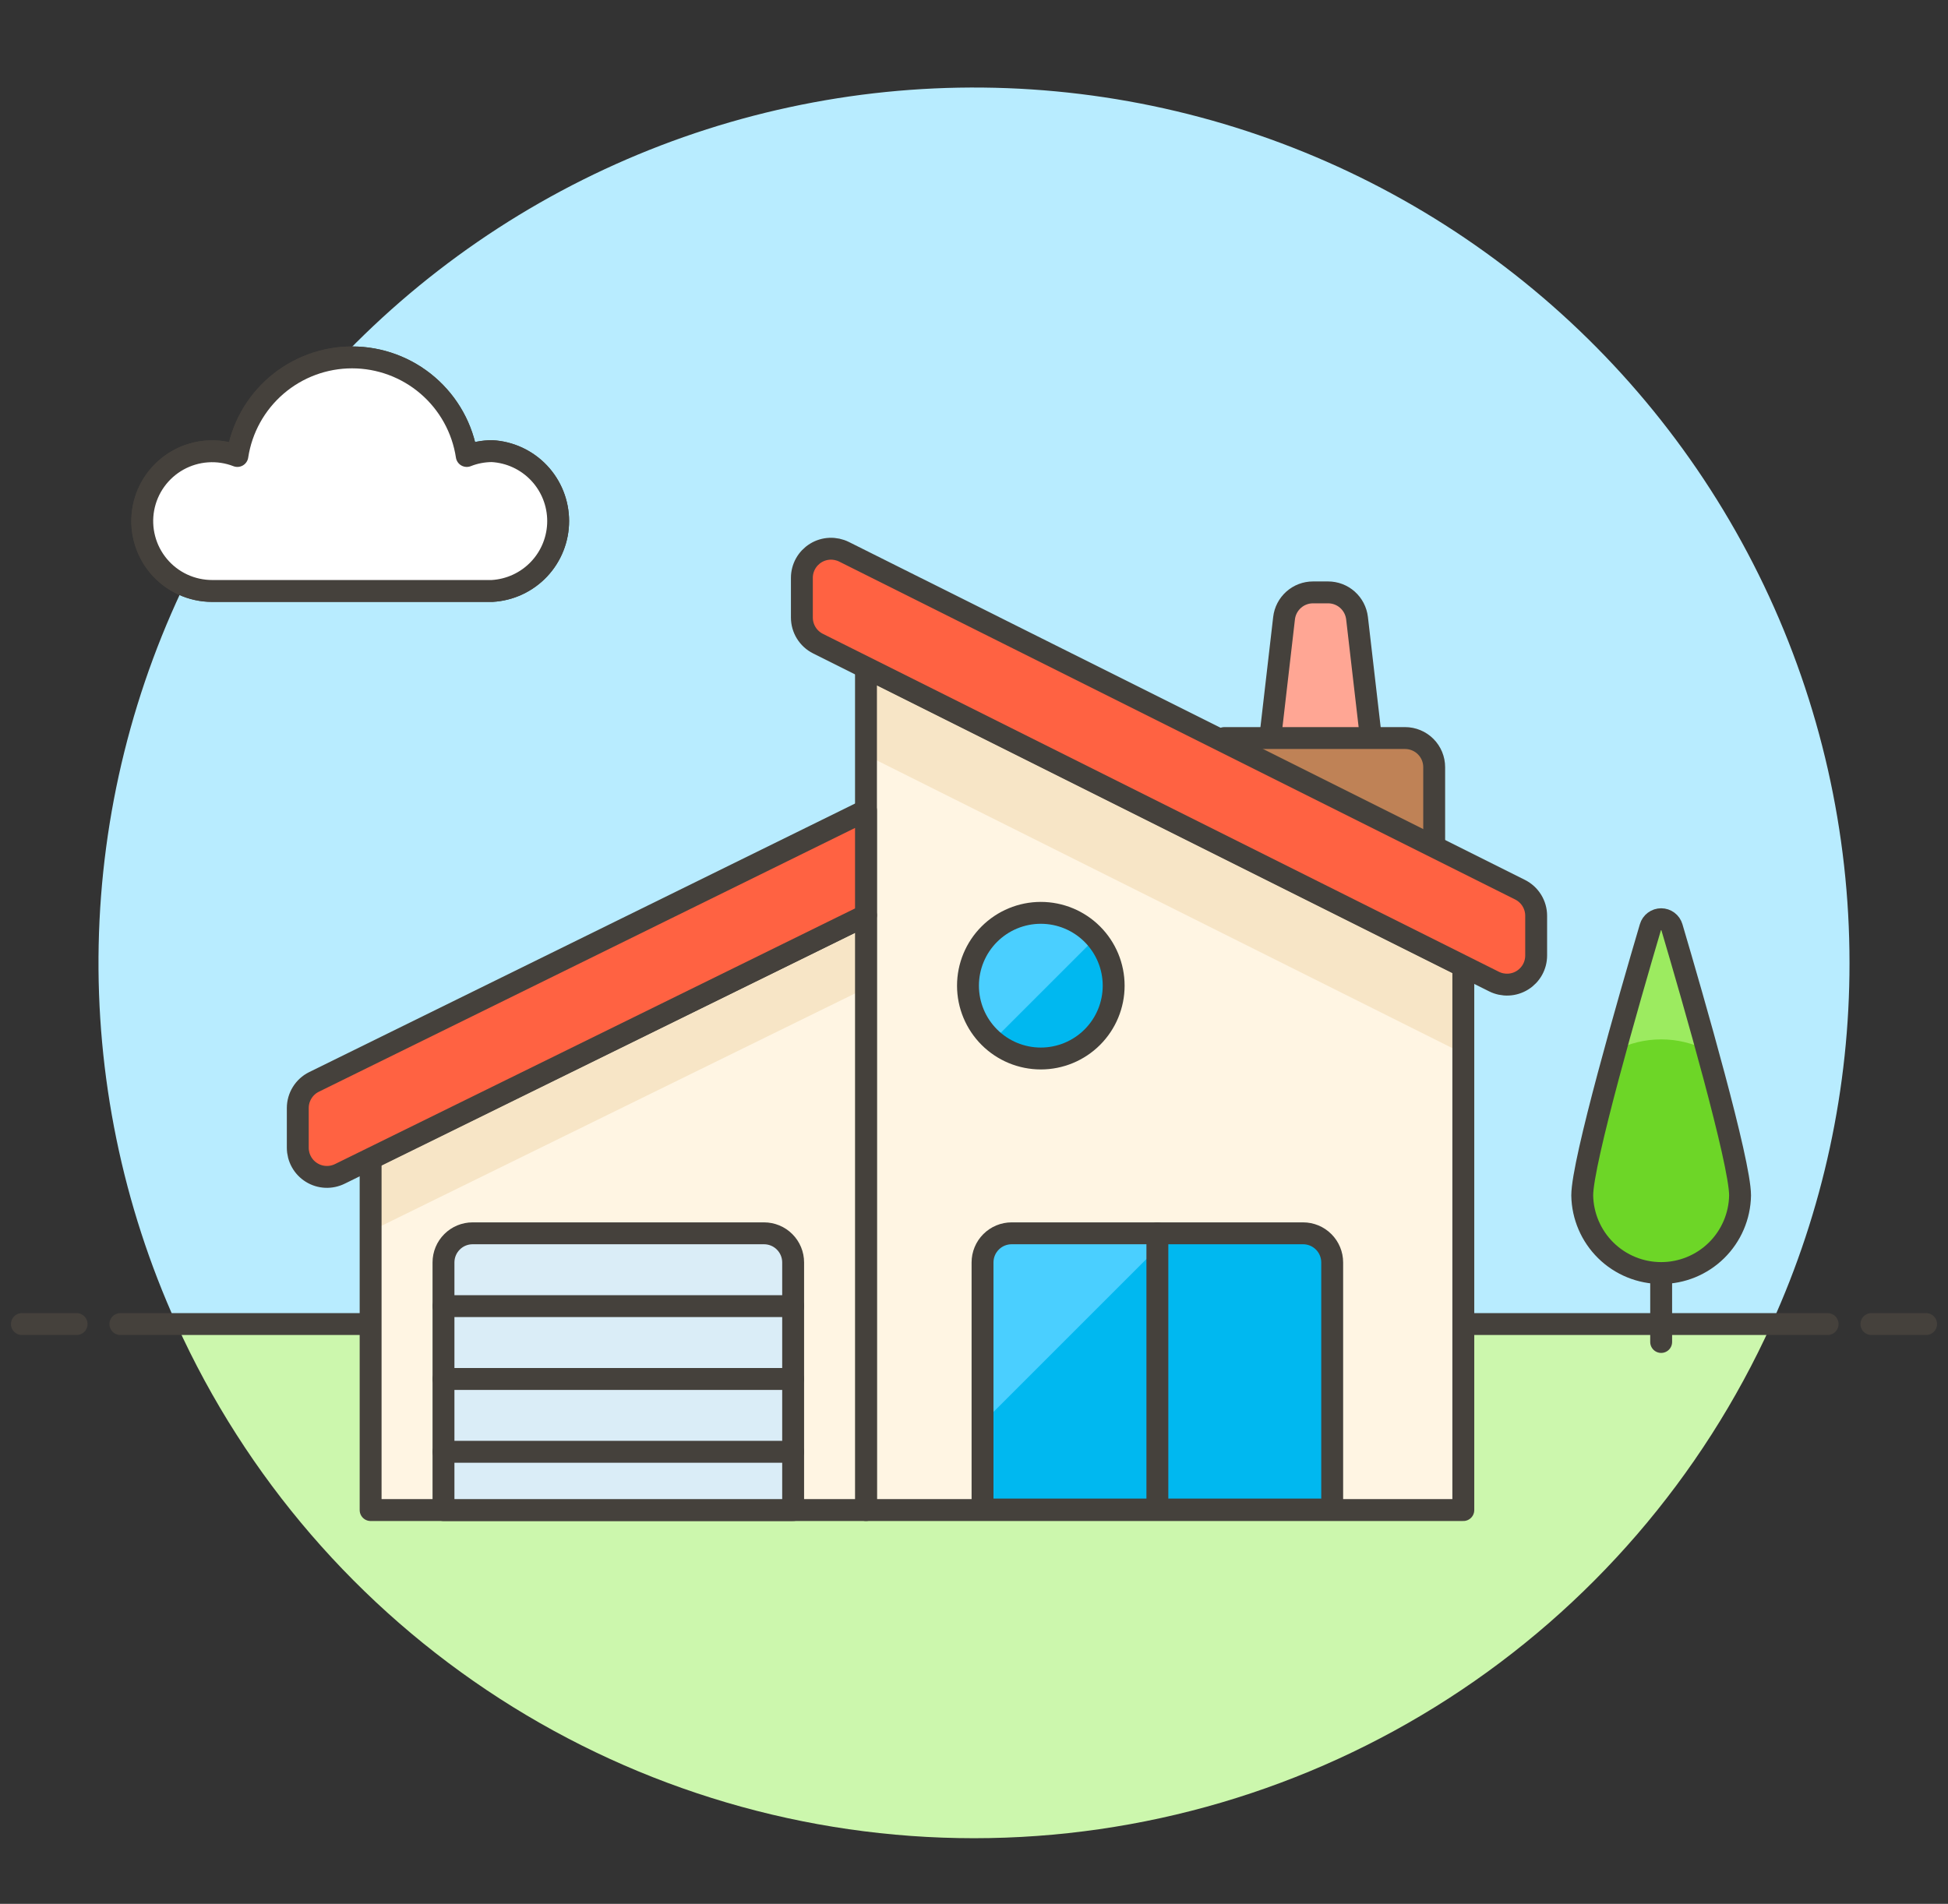 <svg width="89" height="87" viewBox="0 0 89 87" fill="none" xmlns="http://www.w3.org/2000/svg">
<rect x="0" y="0" width="89" height="87" fill="#333333" stroke="none"/>
<path d="M84.5 44.005C84.501 38.035 83.165 32.141 80.591 26.754C78.018 21.368 74.271 16.626 69.626 12.876C64.98 9.126 59.555 6.463 53.747 5.083C47.939 3.703 41.895 3.641 36.06 4.901C30.224 6.16 24.745 8.71 20.023 12.363C15.302 16.016 11.457 20.68 8.773 26.012C6.088 31.344 4.631 37.21 4.508 43.178C4.386 49.147 5.601 55.067 8.064 60.505H80.936C83.289 55.323 84.504 49.697 84.5 44.005Z" fill="#B8ECFF"/>
<path d="M8.064 60.505C11.237 67.509 16.361 73.45 22.823 77.617C29.285 81.784 36.811 84 44.5 84C52.189 84 59.715 81.784 66.177 77.617C72.639 73.45 77.763 67.509 80.936 60.505H8.064Z" fill="#CCF7AD"/>
<path d="M5.5 60.505H83.5" stroke="#45413C" stroke-linecap="round" stroke-linejoin="round"/>
<path d="M1 60.505H3.5" stroke="#45413C" stroke-linecap="round" stroke-linejoin="round"/>
<path d="M85.5 60.505H88" stroke="#45413C" stroke-linecap="round" stroke-linejoin="round"/>
<path d="M63.528 41.448H57.138L58.666 28.248C58.703 27.924 58.859 27.625 59.103 27.407C59.346 27.19 59.661 27.07 59.988 27.07H60.678C61.005 27.07 61.32 27.19 61.563 27.407C61.807 27.625 61.962 27.924 62 28.248L63.528 41.448Z" fill="#FFA694" stroke="#45413C" stroke-linecap="round" stroke-linejoin="round"/>
<path d="M65.525 35.058C65.525 34.883 65.491 34.71 65.424 34.548C65.357 34.387 65.259 34.24 65.135 34.116C65.012 33.993 64.865 33.894 64.704 33.828C64.542 33.761 64.369 33.726 64.194 33.726H55.94V41.581H65.525V35.058Z" fill="#BF8256" stroke="#45413C" stroke-linecap="round" stroke-linejoin="round"/>
<path d="M39.565 30.507V69.005H66.856V44.153L39.565 30.507Z" fill="#FFF5E3"/>
<path d="M39.565 30.507V34.501L66.856 48.147V44.153L39.565 30.507Z" fill="#F7E5C6"/>
<path d="M39.565 30.507V69.005H66.856V44.153L39.565 30.507Z" stroke="#45413C" stroke-linecap="round" stroke-linejoin="round"/>
<path d="M60.865 57.689C60.865 57.336 60.725 56.998 60.475 56.748C60.226 56.498 59.887 56.358 59.534 56.358H46.221C45.868 56.358 45.529 56.498 45.28 56.748C45.03 56.998 44.89 57.336 44.89 57.689V68.981H60.865V57.689Z" fill="#00B8F0"/>
<path d="M53.553 56.358H46.221C45.868 56.358 45.529 56.498 45.28 56.748C45.03 56.998 44.89 57.336 44.89 57.689V65.021L53.553 56.358Z" fill="#4ACFFF"/>
<path d="M60.865 57.689C60.865 57.336 60.725 56.998 60.475 56.748C60.226 56.498 59.887 56.358 59.534 56.358H46.221C45.868 56.358 45.529 56.498 45.28 56.748C45.03 56.998 44.89 57.336 44.89 57.689V68.981H60.865V57.689Z" stroke="#45413C" stroke-linecap="round" stroke-linejoin="round"/>
<path d="M70.184 43.663C70.184 43.89 70.126 44.113 70.016 44.311C69.905 44.51 69.746 44.676 69.553 44.795C69.36 44.915 69.14 44.983 68.913 44.993C68.686 45.003 68.461 44.956 68.258 44.854L37.372 29.411C37.151 29.3 36.965 29.13 36.835 28.92C36.705 28.71 36.636 28.467 36.636 28.22V26.405C36.636 26.178 36.694 25.955 36.805 25.757C36.916 25.559 37.075 25.393 37.268 25.273C37.461 25.154 37.681 25.086 37.908 25.076C38.135 25.066 38.36 25.114 38.563 25.215L69.448 40.656C69.669 40.767 69.855 40.937 69.985 41.147C70.115 41.358 70.184 41.6 70.184 41.847V43.663Z" fill="#FF6242" stroke="#45413C" stroke-linecap="round" stroke-linejoin="round"/>
<path d="M44.225 45.042C44.225 45.925 44.576 46.771 45.2 47.395C45.824 48.019 46.67 48.37 47.553 48.37C48.436 48.37 49.282 48.019 49.906 47.395C50.53 46.771 50.881 45.925 50.881 45.042C50.881 44.159 50.53 43.313 49.906 42.689C49.282 42.065 48.436 41.714 47.553 41.714C46.67 41.714 45.824 42.065 45.2 42.689C44.576 43.313 44.225 44.159 44.225 45.042Z" fill="#00B8F0"/>
<path d="M52.878 56.358V68.981" stroke="#45413C" stroke-linecap="round" stroke-linejoin="round"/>
<path d="M16.933 69.005H39.565V41.823L16.933 52.931V69.005Z" fill="#FFF5E3"/>
<path d="M16.933 52.931V56.259L39.565 45.151V41.823L16.933 52.931Z" fill="#F7E5C6"/>
<path d="M16.933 69.005H39.565V41.823L16.933 52.931V69.005Z" stroke="#45413C" stroke-linecap="round" stroke-linejoin="round"/>
<path d="M39.565 37.031L14.341 49.443C14.12 49.553 13.934 49.723 13.804 49.934C13.674 50.144 13.605 50.386 13.605 50.633V52.449C13.605 52.676 13.663 52.899 13.774 53.097C13.884 53.295 14.044 53.462 14.237 53.581C14.43 53.701 14.65 53.769 14.877 53.779C15.103 53.789 15.329 53.741 15.532 53.64L39.565 41.823V37.031Z" fill="#FF6242" stroke="#45413C" stroke-linecap="round" stroke-linejoin="round"/>
<path d="M36.237 57.689C36.237 57.336 36.097 56.998 35.847 56.748C35.598 56.498 35.259 56.358 34.906 56.358H21.593C21.24 56.358 20.901 56.498 20.652 56.748C20.402 56.998 20.262 57.336 20.262 57.689V69.005H36.237V57.689Z" fill="#DAEDF7" stroke="#45413C" stroke-linecap="round" stroke-linejoin="round"/>
<path d="M20.262 59.686H36.237" stroke="#45413C" stroke-linecap="round" stroke-linejoin="round"/>
<path d="M20.262 63.014H36.237" stroke="#45413C" stroke-linecap="round" stroke-linejoin="round"/>
<path d="M20.262 66.342H36.237" stroke="#45413C" stroke-linecap="round" stroke-linejoin="round"/>
<path d="M50.052 42.866C49.755 42.52 49.389 42.238 48.977 42.04C48.566 41.841 48.118 41.73 47.662 41.712C47.206 41.695 46.751 41.772 46.325 41.939C45.9 42.106 45.514 42.358 45.191 42.681C44.868 43.004 44.616 43.39 44.449 43.816C44.282 44.241 44.205 44.696 44.222 45.152C44.24 45.608 44.351 46.056 44.55 46.468C44.748 46.879 45.029 47.245 45.376 47.542L50.052 42.866Z" fill="#4ACFFF"/>
<path d="M44.225 45.042C44.225 45.925 44.576 46.771 45.2 47.395C45.824 48.019 46.67 48.37 47.553 48.37C48.436 48.37 49.282 48.019 49.906 47.395C50.53 46.771 50.881 45.925 50.881 45.042C50.881 44.159 50.53 43.313 49.906 42.689C49.282 42.065 48.436 41.714 47.553 41.714C46.67 41.714 45.824 42.065 45.2 42.689C44.576 43.313 44.225 44.159 44.225 45.042Z" stroke="#45413C" stroke-linecap="round" stroke-linejoin="round"/>
<path d="M75.895 61.324V57.706" stroke="#45413C" stroke-linecap="round" stroke-linejoin="round"/>
<path d="M79.5 54.628C79.484 55.574 79.097 56.476 78.423 57.139C77.749 57.802 76.841 58.174 75.895 58.174C74.949 58.174 74.04 57.802 73.366 57.139C72.692 56.476 72.305 55.574 72.289 54.628C72.289 53.099 74.415 45.718 75.402 42.374C75.433 42.267 75.498 42.174 75.587 42.107C75.675 42.041 75.784 42.005 75.895 42.005C76.006 42.005 76.114 42.041 76.202 42.107C76.291 42.174 76.356 42.267 76.387 42.374C77.374 45.718 79.5 53.099 79.5 54.628Z" fill="#6DD627"/>
<path d="M79.5 54.628C79.484 55.574 79.097 56.476 78.423 57.139C77.749 57.802 76.841 58.174 75.895 58.174C74.949 58.174 74.04 57.802 73.366 57.139C72.692 56.476 72.305 55.574 72.289 54.628C72.289 53.099 74.415 45.718 75.402 42.374C75.433 42.267 75.498 42.174 75.587 42.107C75.675 42.041 75.784 42.005 75.895 42.005C76.006 42.005 76.114 42.041 76.202 42.107C76.291 42.174 76.356 42.267 76.387 42.374C77.374 45.718 79.5 53.099 79.5 54.628Z" fill="#6DD627"/>
<path d="M78 48.005C77.424 45.905 76.807 43.78 76.392 42.372C76.361 42.266 76.296 42.172 76.207 42.106C76.118 42.039 76.01 42.004 75.899 42.004C75.788 42.004 75.68 42.039 75.591 42.106C75.502 42.172 75.437 42.266 75.406 42.372C74.986 43.783 74.369 45.905 73.793 48.005C74.444 47.67 75.165 47.496 75.897 47.496C76.628 47.496 77.349 47.67 78 48.005Z" fill="#9CEB60"/>
<path d="M79.5 54.628C79.484 55.574 79.097 56.476 78.423 57.139C77.749 57.802 76.841 58.174 75.895 58.174C74.949 58.174 74.04 57.802 73.366 57.139C72.692 56.476 72.305 55.574 72.289 54.628C72.289 53.099 74.415 45.718 75.402 42.374C75.433 42.267 75.498 42.174 75.587 42.107C75.675 42.041 75.784 42.005 75.895 42.005C76.006 42.005 76.114 42.041 76.202 42.107C76.291 42.174 76.356 42.267 76.387 42.374C77.374 45.718 79.5 53.099 79.5 54.628Z" stroke="#45413C" stroke-linecap="round" stroke-linejoin="round"/>
<path d="M22.475 20.615C22.081 20.617 21.691 20.692 21.325 20.837C21.135 19.584 20.502 18.44 19.54 17.613C18.579 16.787 17.353 16.332 16.085 16.332C14.817 16.332 13.591 16.787 12.63 17.613C11.668 18.44 11.035 19.584 10.845 20.837C10.407 20.667 9.938 20.596 9.47 20.629C9.001 20.661 8.546 20.797 8.136 21.025C7.726 21.254 7.372 21.57 7.098 21.951C6.824 22.332 6.638 22.769 6.552 23.23C6.467 23.692 6.484 24.166 6.603 24.621C6.721 25.075 6.939 25.497 7.239 25.857C7.54 26.218 7.916 26.508 8.342 26.706C8.767 26.904 9.231 27.006 9.7 27.005H22.48C23.297 26.959 24.064 26.603 24.626 26.009C25.188 25.415 25.501 24.628 25.501 23.81C25.501 22.992 25.188 22.206 24.626 21.611C24.064 21.017 23.297 20.661 22.48 20.615H22.475Z" fill="white" stroke="#45413C" stroke-linecap="round" stroke-linejoin="round"/>
<path d="M22.475 20.615C22.081 20.617 21.691 20.692 21.325 20.837C21.135 19.584 20.502 18.44 19.54 17.613C18.579 16.787 17.353 16.332 16.085 16.332C14.817 16.332 13.591 16.787 12.63 17.613C11.668 18.44 11.035 19.584 10.845 20.837C10.407 20.667 9.938 20.596 9.47 20.629C9.001 20.661 8.546 20.797 8.136 21.025C7.726 21.254 7.372 21.57 7.098 21.951C6.824 22.332 6.638 22.769 6.552 23.23C6.467 23.692 6.484 24.166 6.603 24.621C6.721 25.075 6.939 25.497 7.239 25.857C7.54 26.218 7.916 26.508 8.342 26.706C8.767 26.904 9.231 27.006 9.7 27.005H22.48C23.297 26.959 24.064 26.603 24.626 26.009C25.188 25.415 25.501 24.628 25.501 23.81C25.501 22.992 25.188 22.206 24.626 21.611C24.064 21.017 23.297 20.661 22.48 20.615H22.475Z" fill="white" stroke="#45413C" stroke-linecap="round" stroke-linejoin="round"/>
</svg>

